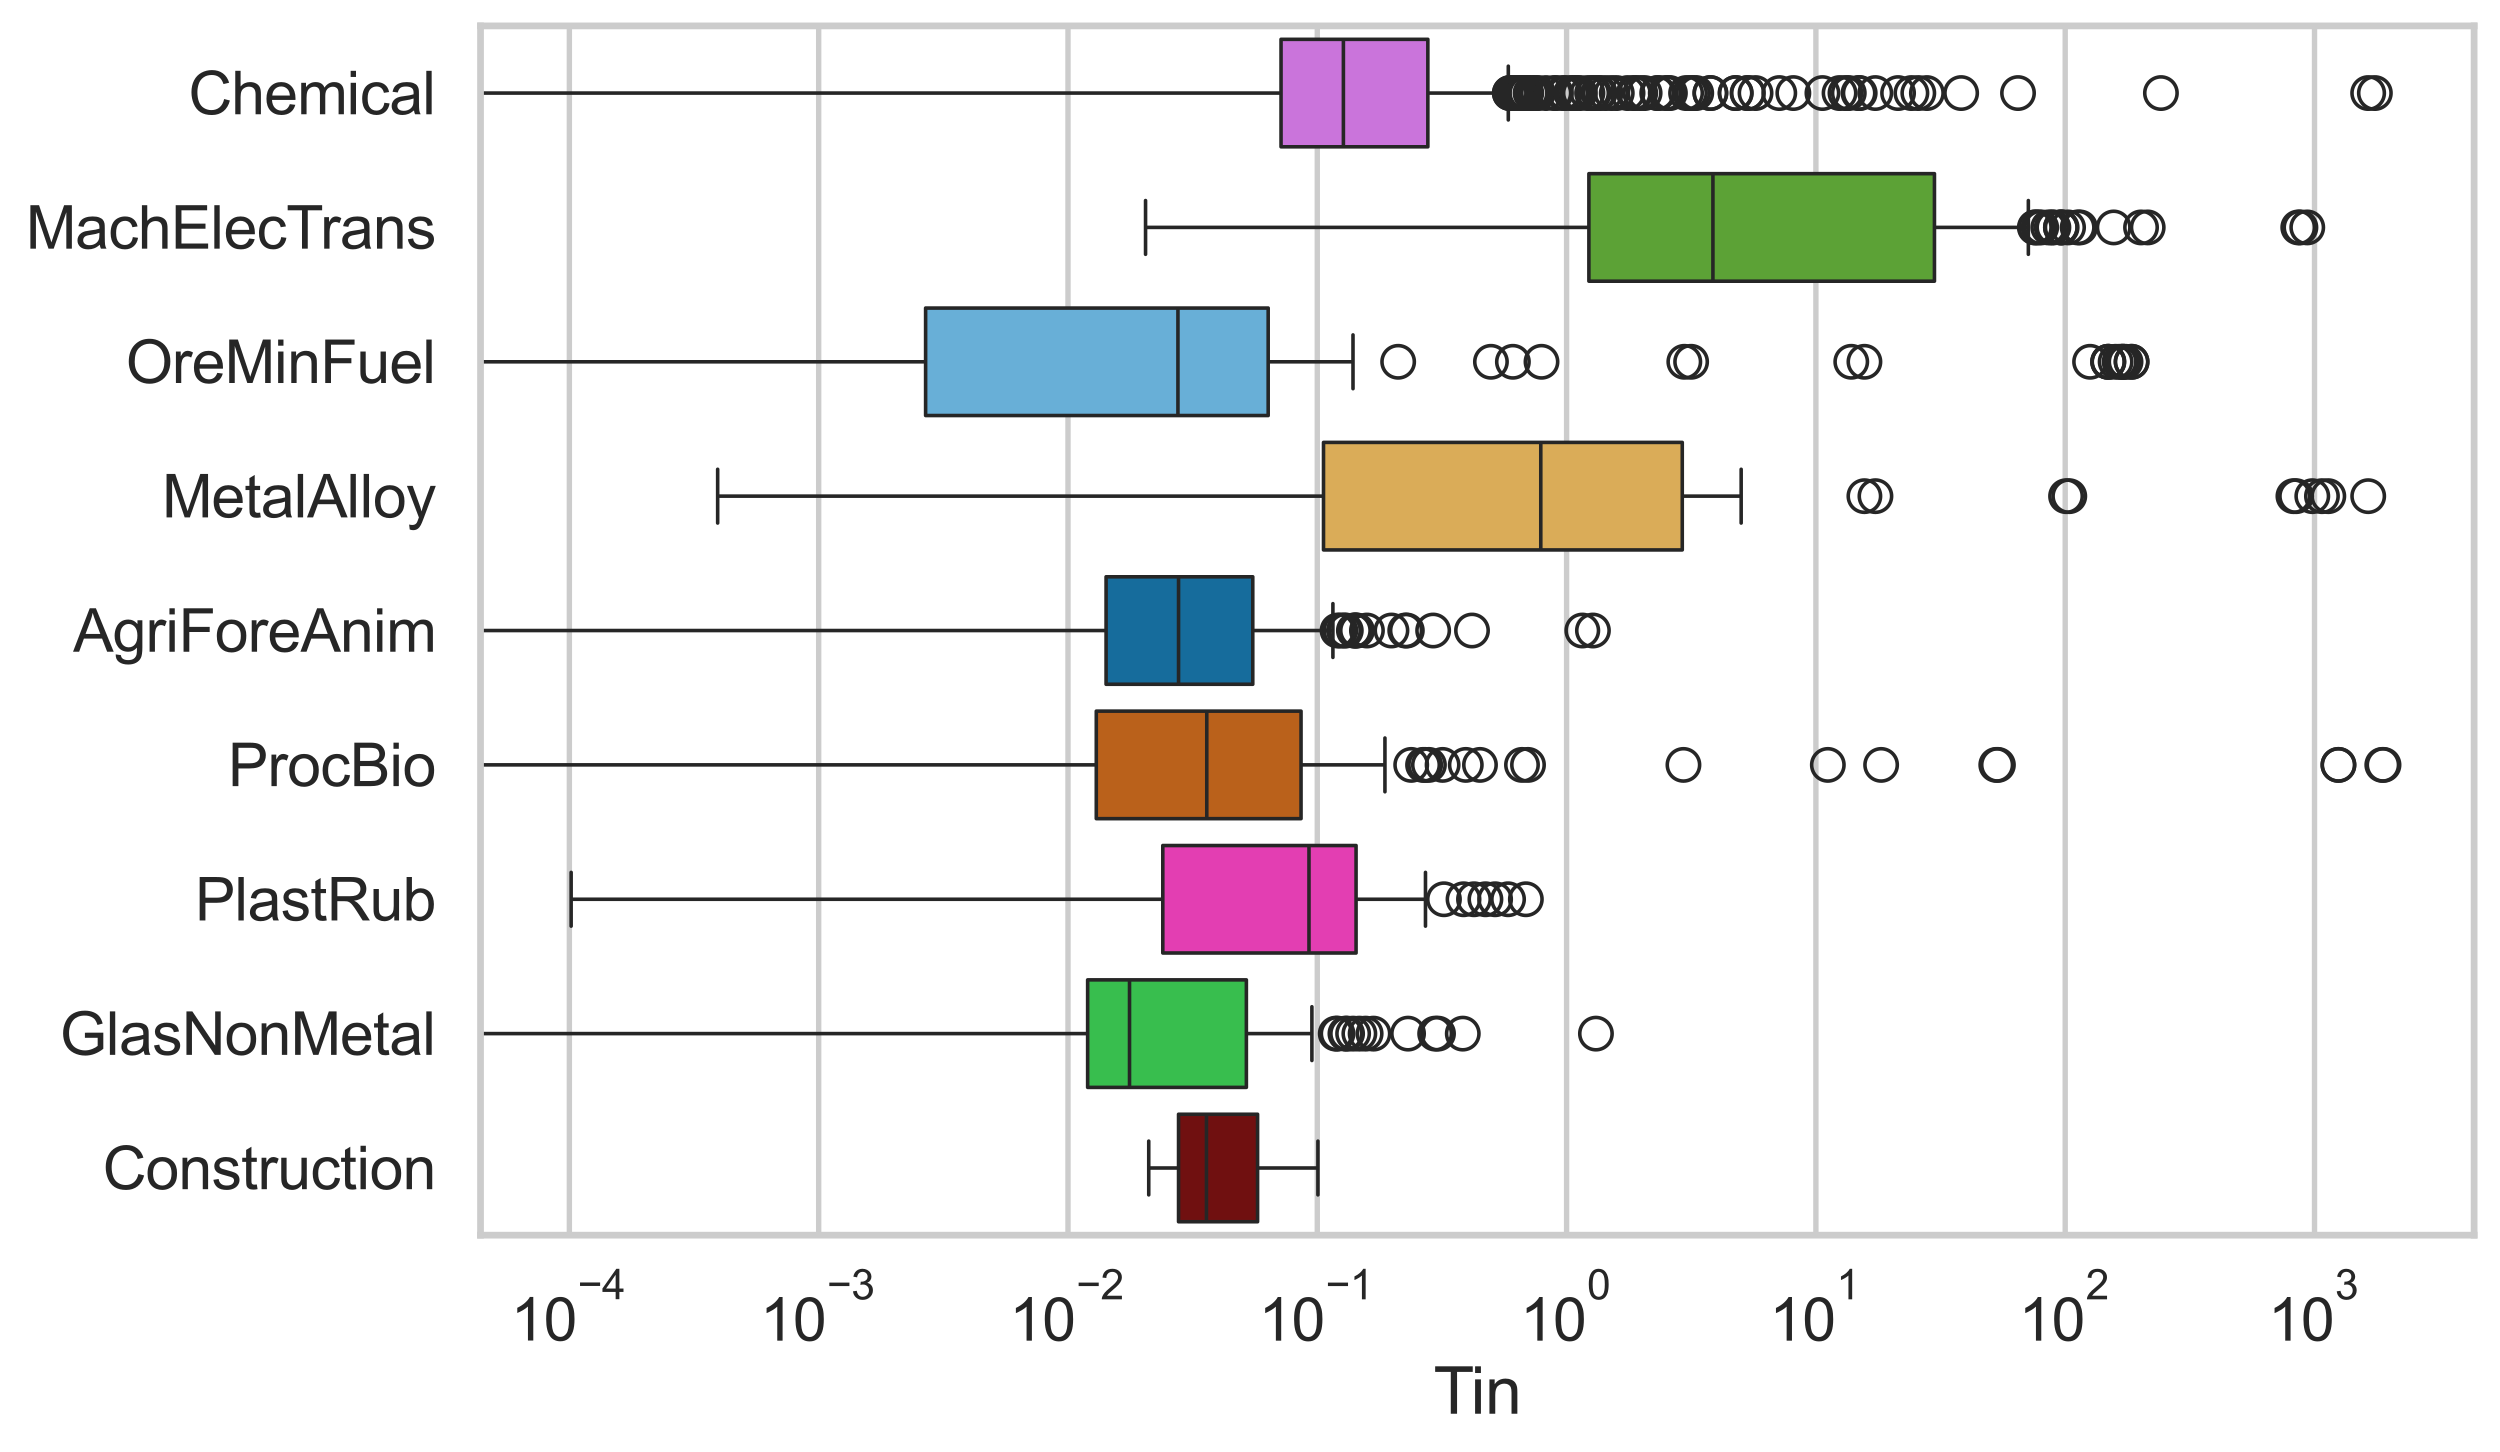<?xml version="1.0" encoding="utf-8" standalone="no"?>
<!DOCTYPE svg PUBLIC "-//W3C//DTD SVG 1.1//EN"
  "http://www.w3.org/Graphics/SVG/1.1/DTD/svg11.dtd">
<svg xmlns:xlink="http://www.w3.org/1999/xlink" width="695.577pt" height="404.121pt" viewBox="0 0 695.577 404.121" xmlns="http://www.w3.org/2000/svg" version="1.1">
 <defs>
  <style type="text/css">*{stroke-linejoin: round; stroke-linecap: butt}</style>
 </defs>
 <g id="figure_1">
  <g id="patch_1">
   <path d="M 0 404.121 
L 695.577 404.121 
L 695.577 0 
L 0 0 
z
" style="fill: #ffffff"/>
  </g>
  <g id="axes_1">
   <g id="patch_2">
    <path d="M 133.697 343.665 
L 688.377 343.665 
L 688.377 7.2 
L 133.697 7.2 
z
" style="fill: #ffffff"/>
   </g>
   <g id="matplotlib.axis_1">
    <g id="xtick_1">
     <g id="line2d_1">
      <path d="M 158.417 343.665 
L 158.417 7.2 
" clip-path="url(#pd2c58a568a)" style="fill: none; stroke: #cccccc; stroke-width: 1.5; stroke-linecap: round"/>
     </g>
     <g id="text_1">
      <!-- $\mathdefault{10^{-4}}$ -->
      <g style="fill: #262626" transform="translate(142.082 373.015) scale(0.165 -0.165)">
       <defs>
        <path id="ArialMT-31" d="M 2384 0 
L 1822 0 
L 1822 3584 
Q 1619 3391 1289 3197 
Q 959 3003 697 2906 
L 697 3450 
Q 1169 3672 1522 3987 
Q 1875 4303 2022 4600 
L 2384 4600 
L 2384 0 
z
" transform="scale(0.016)"/>
        <path id="ArialMT-30" d="M 266 2259 
Q 266 3072 433 3567 
Q 600 4063 929 4331 
Q 1259 4600 1759 4600 
Q 2128 4600 2406 4451 
Q 2684 4303 2865 4023 
Q 3047 3744 3150 3342 
Q 3253 2941 3253 2259 
Q 3253 1453 3087 958 
Q 2922 463 2592 192 
Q 2263 -78 1759 -78 
Q 1097 -78 719 397 
Q 266 969 266 2259 
z
M 844 2259 
Q 844 1131 1108 757 
Q 1372 384 1759 384 
Q 2147 384 2411 759 
Q 2675 1134 2675 2259 
Q 2675 3391 2411 3762 
Q 2147 4134 1753 4134 
Q 1366 4134 1134 3806 
Q 844 3388 844 2259 
z
" transform="scale(0.016)"/>
        <path id="ArialMT-2212" d="M 3381 1997 
L 356 1997 
L 356 2522 
L 3381 2522 
L 3381 1997 
z
" transform="scale(0.016)"/>
        <path id="ArialMT-34" d="M 2069 0 
L 2069 1097 
L 81 1097 
L 81 1613 
L 2172 4581 
L 2631 4581 
L 2631 1613 
L 3250 1613 
L 3250 1097 
L 2631 1097 
L 2631 0 
L 2069 0 
z
M 2069 1613 
L 2069 3678 
L 634 1613 
L 2069 1613 
z
" transform="scale(0.016)"/>
       </defs>
       <use xlink:href="#ArialMT-31" transform="translate(0 0.202)"/>
       <use xlink:href="#ArialMT-30" transform="translate(55.615 0.202)"/>
       <use xlink:href="#ArialMT-2212" transform="translate(112.973 69.895) scale(0.7)"/>
       <use xlink:href="#ArialMT-34" transform="translate(153.852 69.895) scale(0.7)"/>
      </g>
     </g>
    </g>
    <g id="xtick_2">
     <g id="line2d_2">
      <path d="M 227.782 343.665 
L 227.782 7.2 
" clip-path="url(#pd2c58a568a)" style="fill: none; stroke: #cccccc; stroke-width: 1.5; stroke-linecap: round"/>
     </g>
     <g id="text_2">
      <!-- $\mathdefault{10^{-3}}$ -->
      <g style="fill: #262626" transform="translate(211.447 373.18) scale(0.165 -0.165)">
       <defs>
        <path id="ArialMT-33" d="M 269 1209 
L 831 1284 
Q 928 806 1161 595 
Q 1394 384 1728 384 
Q 2125 384 2398 659 
Q 2672 934 2672 1341 
Q 2672 1728 2419 1979 
Q 2166 2231 1775 2231 
Q 1616 2231 1378 2169 
L 1441 2663 
Q 1497 2656 1531 2656 
Q 1891 2656 2178 2843 
Q 2466 3031 2466 3422 
Q 2466 3731 2256 3934 
Q 2047 4138 1716 4138 
Q 1388 4138 1169 3931 
Q 950 3725 888 3313 
L 325 3413 
Q 428 3978 793 4289 
Q 1159 4600 1703 4600 
Q 2078 4600 2393 4439 
Q 2709 4278 2876 4000 
Q 3044 3722 3044 3409 
Q 3044 3113 2884 2869 
Q 2725 2625 2413 2481 
Q 2819 2388 3044 2092 
Q 3269 1797 3269 1353 
Q 3269 753 2831 336 
Q 2394 -81 1725 -81 
Q 1122 -81 723 278 
Q 325 638 269 1209 
z
" transform="scale(0.016)"/>
       </defs>
       <use xlink:href="#ArialMT-31" transform="translate(0 0.994)"/>
       <use xlink:href="#ArialMT-30" transform="translate(55.615 0.994)"/>
       <use xlink:href="#ArialMT-2212" transform="translate(112.973 70.688) scale(0.7)"/>
       <use xlink:href="#ArialMT-33" transform="translate(153.852 70.688) scale(0.7)"/>
      </g>
     </g>
    </g>
    <g id="xtick_3">
     <g id="line2d_3">
      <path d="M 297.146 343.665 
L 297.146 7.2 
" clip-path="url(#pd2c58a568a)" style="fill: none; stroke: #cccccc; stroke-width: 1.5; stroke-linecap: round"/>
     </g>
     <g id="text_3">
      <!-- $\mathdefault{10^{-2}}$ -->
      <g style="fill: #262626" transform="translate(280.811 373.18) scale(0.165 -0.165)">
       <defs>
        <path id="ArialMT-32" d="M 3222 541 
L 3222 0 
L 194 0 
Q 188 203 259 391 
Q 375 700 629 1000 
Q 884 1300 1366 1694 
Q 2113 2306 2375 2664 
Q 2638 3022 2638 3341 
Q 2638 3675 2398 3904 
Q 2159 4134 1775 4134 
Q 1369 4134 1125 3890 
Q 881 3647 878 3216 
L 300 3275 
Q 359 3922 746 4261 
Q 1134 4600 1788 4600 
Q 2447 4600 2831 4234 
Q 3216 3869 3216 3328 
Q 3216 3053 3103 2787 
Q 2991 2522 2730 2228 
Q 2469 1934 1863 1422 
Q 1356 997 1212 845 
Q 1069 694 975 541 
L 3222 541 
z
" transform="scale(0.016)"/>
       </defs>
       <use xlink:href="#ArialMT-31" transform="translate(0 0.994)"/>
       <use xlink:href="#ArialMT-30" transform="translate(55.615 0.994)"/>
       <use xlink:href="#ArialMT-2212" transform="translate(112.973 70.688) scale(0.7)"/>
       <use xlink:href="#ArialMT-32" transform="translate(153.852 70.688) scale(0.7)"/>
      </g>
     </g>
    </g>
    <g id="xtick_4">
     <g id="line2d_4">
      <path d="M 366.51 343.665 
L 366.51 7.2 
" clip-path="url(#pd2c58a568a)" style="fill: none; stroke: #cccccc; stroke-width: 1.5; stroke-linecap: round"/>
     </g>
     <g id="text_4">
      <!-- $\mathdefault{10^{-1}}$ -->
      <g style="fill: #262626" transform="translate(350.175 373.18) scale(0.165 -0.165)">
       <use xlink:href="#ArialMT-31" transform="translate(0 0.994)"/>
       <use xlink:href="#ArialMT-30" transform="translate(55.615 0.994)"/>
       <use xlink:href="#ArialMT-2212" transform="translate(112.973 70.688) scale(0.7)"/>
       <use xlink:href="#ArialMT-31" transform="translate(153.852 70.688) scale(0.7)"/>
      </g>
     </g>
    </g>
    <g id="xtick_5">
     <g id="line2d_5">
      <path d="M 435.875 343.665 
L 435.875 7.2 
" clip-path="url(#pd2c58a568a)" style="fill: none; stroke: #cccccc; stroke-width: 1.5; stroke-linecap: round"/>
     </g>
     <g id="text_5">
      <!-- $\mathdefault{10^{0}}$ -->
      <g style="fill: #262626" transform="translate(422.922 373.18) scale(0.165 -0.165)">
       <use xlink:href="#ArialMT-31" transform="translate(0 0.994)"/>
       <use xlink:href="#ArialMT-30" transform="translate(55.615 0.994)"/>
       <use xlink:href="#ArialMT-30" transform="translate(112.973 70.688) scale(0.7)"/>
      </g>
     </g>
    </g>
    <g id="xtick_6">
     <g id="line2d_6">
      <path d="M 505.239 343.665 
L 505.239 7.2 
" clip-path="url(#pd2c58a568a)" style="fill: none; stroke: #cccccc; stroke-width: 1.5; stroke-linecap: round"/>
     </g>
     <g id="text_6">
      <!-- $\mathdefault{10^{1}}$ -->
      <g style="fill: #262626" transform="translate(492.287 373.18) scale(0.165 -0.165)">
       <use xlink:href="#ArialMT-31" transform="translate(0 0.994)"/>
       <use xlink:href="#ArialMT-30" transform="translate(55.615 0.994)"/>
       <use xlink:href="#ArialMT-31" transform="translate(112.973 70.688) scale(0.7)"/>
      </g>
     </g>
    </g>
    <g id="xtick_7">
     <g id="line2d_7">
      <path d="M 574.603 343.665 
L 574.603 7.2 
" clip-path="url(#pd2c58a568a)" style="fill: none; stroke: #cccccc; stroke-width: 1.5; stroke-linecap: round"/>
     </g>
     <g id="text_7">
      <!-- $\mathdefault{10^{2}}$ -->
      <g style="fill: #262626" transform="translate(561.651 373.18) scale(0.165 -0.165)">
       <use xlink:href="#ArialMT-31" transform="translate(0 0.994)"/>
       <use xlink:href="#ArialMT-30" transform="translate(55.615 0.994)"/>
       <use xlink:href="#ArialMT-32" transform="translate(112.973 70.688) scale(0.7)"/>
      </g>
     </g>
    </g>
    <g id="xtick_8">
     <g id="line2d_8">
      <path d="M 643.968 343.665 
L 643.968 7.2 
" clip-path="url(#pd2c58a568a)" style="fill: none; stroke: #cccccc; stroke-width: 1.5; stroke-linecap: round"/>
     </g>
     <g id="text_8">
      <!-- $\mathdefault{10^{3}}$ -->
      <g style="fill: #262626" transform="translate(631.015 373.18) scale(0.165 -0.165)">
       <use xlink:href="#ArialMT-31" transform="translate(0 0.994)"/>
       <use xlink:href="#ArialMT-30" transform="translate(55.615 0.994)"/>
       <use xlink:href="#ArialMT-33" transform="translate(112.973 70.688) scale(0.7)"/>
      </g>
     </g>
    </g>
    <g id="xtick_9"/>
    <g id="xtick_10"/>
    <g id="xtick_11"/>
    <g id="xtick_12"/>
    <g id="xtick_13"/>
    <g id="xtick_14"/>
    <g id="xtick_15"/>
    <g id="xtick_16"/>
    <g id="xtick_17"/>
    <g id="xtick_18"/>
    <g id="xtick_19"/>
    <g id="xtick_20"/>
    <g id="xtick_21"/>
    <g id="xtick_22"/>
    <g id="xtick_23"/>
    <g id="xtick_24"/>
    <g id="xtick_25"/>
    <g id="xtick_26"/>
    <g id="xtick_27"/>
    <g id="xtick_28"/>
    <g id="xtick_29"/>
    <g id="xtick_30"/>
    <g id="xtick_31"/>
    <g id="xtick_32"/>
    <g id="xtick_33"/>
    <g id="xtick_34"/>
    <g id="xtick_35"/>
    <g id="xtick_36"/>
    <g id="xtick_37"/>
    <g id="xtick_38"/>
    <g id="xtick_39"/>
    <g id="xtick_40"/>
    <g id="xtick_41"/>
    <g id="xtick_42"/>
    <g id="xtick_43"/>
    <g id="xtick_44"/>
    <g id="xtick_45"/>
    <g id="xtick_46"/>
    <g id="xtick_47"/>
    <g id="xtick_48"/>
    <g id="xtick_49"/>
    <g id="xtick_50"/>
    <g id="xtick_51"/>
    <g id="xtick_52"/>
    <g id="xtick_53"/>
    <g id="xtick_54"/>
    <g id="xtick_55"/>
    <g id="xtick_56"/>
    <g id="xtick_57"/>
    <g id="xtick_58"/>
    <g id="xtick_59"/>
    <g id="xtick_60"/>
    <g id="xtick_61"/>
    <g id="xtick_62"/>
    <g id="xtick_63"/>
    <g id="xtick_64"/>
    <g id="xtick_65"/>
    <g id="xtick_66"/>
    <g id="xtick_67"/>
    <g id="xtick_68"/>
    <g id="xtick_69"/>
    <g id="xtick_70"/>
    <g id="xtick_71"/>
    <g id="xtick_72"/>
    <g id="text_9">
     <!-- Tin -->
     <g style="fill: #262626" transform="translate(398.873 393.344) scale(0.18 -0.18)">
      <defs>
       <path id="ArialMT-54" d="M 1659 0 
L 1659 4041 
L 150 4041 
L 150 4581 
L 3781 4581 
L 3781 4041 
L 2266 4041 
L 2266 0 
L 1659 0 
z
" transform="scale(0.016)"/>
       <path id="ArialMT-69" d="M 425 3934 
L 425 4581 
L 988 4581 
L 988 3934 
L 425 3934 
z
M 425 0 
L 425 3319 
L 988 3319 
L 988 0 
L 425 0 
z
" transform="scale(0.016)"/>
       <path id="ArialMT-6e" d="M 422 0 
L 422 3319 
L 928 3319 
L 928 2847 
Q 1294 3394 1984 3394 
Q 2284 3394 2536 3286 
Q 2788 3178 2913 3003 
Q 3038 2828 3088 2588 
Q 3119 2431 3119 2041 
L 3119 0 
L 2556 0 
L 2556 2019 
Q 2556 2363 2490 2533 
Q 2425 2703 2258 2804 
Q 2091 2906 1866 2906 
Q 1506 2906 1245 2678 
Q 984 2450 984 1813 
L 984 0 
L 422 0 
z
" transform="scale(0.016)"/>
      </defs>
      <use xlink:href="#ArialMT-54"/>
      <use xlink:href="#ArialMT-69" transform="translate(57.334 0)"/>
      <use xlink:href="#ArialMT-6e" transform="translate(79.551 0)"/>
     </g>
    </g>
   </g>
   <g id="matplotlib.axis_2">
    <g id="ytick_1">
     <g id="text_10">
      <!-- Chemical -->
      <g style="fill: #262626" transform="translate(52.428 31.798) scale(0.165 -0.165)">
       <defs>
        <path id="ArialMT-43" d="M 3763 1606 
L 4369 1453 
Q 4178 706 3683 314 
Q 3188 -78 2472 -78 
Q 1731 -78 1267 223 
Q 803 525 561 1097 
Q 319 1669 319 2325 
Q 319 3041 592 3573 
Q 866 4106 1370 4382 
Q 1875 4659 2481 4659 
Q 3169 4659 3637 4309 
Q 4106 3959 4291 3325 
L 3694 3184 
Q 3534 3684 3231 3912 
Q 2928 4141 2469 4141 
Q 1941 4141 1586 3887 
Q 1231 3634 1087 3207 
Q 944 2781 944 2328 
Q 944 1744 1114 1308 
Q 1284 872 1643 656 
Q 2003 441 2422 441 
Q 2931 441 3284 734 
Q 3638 1028 3763 1606 
z
" transform="scale(0.016)"/>
        <path id="ArialMT-68" d="M 422 0 
L 422 4581 
L 984 4581 
L 984 2938 
Q 1378 3394 1978 3394 
Q 2347 3394 2619 3248 
Q 2891 3103 3008 2847 
Q 3125 2591 3125 2103 
L 3125 0 
L 2563 0 
L 2563 2103 
Q 2563 2525 2380 2717 
Q 2197 2909 1863 2909 
Q 1613 2909 1392 2779 
Q 1172 2650 1078 2428 
Q 984 2206 984 1816 
L 984 0 
L 422 0 
z
" transform="scale(0.016)"/>
        <path id="ArialMT-65" d="M 2694 1069 
L 3275 997 
Q 3138 488 2766 206 
Q 2394 -75 1816 -75 
Q 1088 -75 661 373 
Q 234 822 234 1631 
Q 234 2469 665 2931 
Q 1097 3394 1784 3394 
Q 2450 3394 2872 2941 
Q 3294 2488 3294 1666 
Q 3294 1616 3291 1516 
L 816 1516 
Q 847 969 1125 678 
Q 1403 388 1819 388 
Q 2128 388 2347 550 
Q 2566 713 2694 1069 
z
M 847 1978 
L 2700 1978 
Q 2663 2397 2488 2606 
Q 2219 2931 1791 2931 
Q 1403 2931 1139 2672 
Q 875 2413 847 1978 
z
" transform="scale(0.016)"/>
        <path id="ArialMT-6d" d="M 422 0 
L 422 3319 
L 925 3319 
L 925 2853 
Q 1081 3097 1340 3245 
Q 1600 3394 1931 3394 
Q 2300 3394 2536 3241 
Q 2772 3088 2869 2813 
Q 3263 3394 3894 3394 
Q 4388 3394 4653 3120 
Q 4919 2847 4919 2278 
L 4919 0 
L 4359 0 
L 4359 2091 
Q 4359 2428 4304 2576 
Q 4250 2725 4106 2815 
Q 3963 2906 3769 2906 
Q 3419 2906 3187 2673 
Q 2956 2441 2956 1928 
L 2956 0 
L 2394 0 
L 2394 2156 
Q 2394 2531 2256 2718 
Q 2119 2906 1806 2906 
Q 1569 2906 1367 2781 
Q 1166 2656 1075 2415 
Q 984 2175 984 1722 
L 984 0 
L 422 0 
z
" transform="scale(0.016)"/>
        <path id="ArialMT-63" d="M 2588 1216 
L 3141 1144 
Q 3050 572 2676 248 
Q 2303 -75 1759 -75 
Q 1078 -75 664 370 
Q 250 816 250 1647 
Q 250 2184 428 2587 
Q 606 2991 970 3192 
Q 1334 3394 1763 3394 
Q 2303 3394 2647 3120 
Q 2991 2847 3088 2344 
L 2541 2259 
Q 2463 2594 2264 2762 
Q 2066 2931 1784 2931 
Q 1359 2931 1093 2626 
Q 828 2322 828 1663 
Q 828 994 1084 691 
Q 1341 388 1753 388 
Q 2084 388 2306 591 
Q 2528 794 2588 1216 
z
" transform="scale(0.016)"/>
        <path id="ArialMT-61" d="M 2588 409 
Q 2275 144 1986 34 
Q 1697 -75 1366 -75 
Q 819 -75 525 192 
Q 231 459 231 875 
Q 231 1119 342 1320 
Q 453 1522 633 1644 
Q 813 1766 1038 1828 
Q 1203 1872 1538 1913 
Q 2219 1994 2541 2106 
Q 2544 2222 2544 2253 
Q 2544 2597 2384 2738 
Q 2169 2928 1744 2928 
Q 1347 2928 1158 2789 
Q 969 2650 878 2297 
L 328 2372 
Q 403 2725 575 2942 
Q 747 3159 1072 3276 
Q 1397 3394 1825 3394 
Q 2250 3394 2515 3294 
Q 2781 3194 2906 3042 
Q 3031 2891 3081 2659 
Q 3109 2516 3109 2141 
L 3109 1391 
Q 3109 606 3145 398 
Q 3181 191 3288 0 
L 2700 0 
Q 2613 175 2588 409 
z
M 2541 1666 
Q 2234 1541 1622 1453 
Q 1275 1403 1131 1340 
Q 988 1278 909 1158 
Q 831 1038 831 891 
Q 831 666 1001 516 
Q 1172 366 1500 366 
Q 1825 366 2078 508 
Q 2331 650 2450 897 
Q 2541 1088 2541 1459 
L 2541 1666 
z
" transform="scale(0.016)"/>
        <path id="ArialMT-6c" d="M 409 0 
L 409 4581 
L 972 4581 
L 972 0 
L 409 0 
z
" transform="scale(0.016)"/>
       </defs>
       <use xlink:href="#ArialMT-43"/>
       <use xlink:href="#ArialMT-68" transform="translate(72.217 0)"/>
       <use xlink:href="#ArialMT-65" transform="translate(127.832 0)"/>
       <use xlink:href="#ArialMT-6d" transform="translate(183.447 0)"/>
       <use xlink:href="#ArialMT-69" transform="translate(266.748 0)"/>
       <use xlink:href="#ArialMT-63" transform="translate(288.965 0)"/>
       <use xlink:href="#ArialMT-61" transform="translate(338.965 0)"/>
       <use xlink:href="#ArialMT-6c" transform="translate(394.58 0)"/>
      </g>
     </g>
    </g>
    <g id="ytick_2">
     <g id="text_11">
      <!-- MachElecTrans -->
      <g style="fill: #262626" transform="translate(7.2 69.183) scale(0.165 -0.165)">
       <defs>
        <path id="ArialMT-4d" d="M 475 0 
L 475 4581 
L 1388 4581 
L 2472 1338 
Q 2622 884 2691 659 
Q 2769 909 2934 1394 
L 4031 4581 
L 4847 4581 
L 4847 0 
L 4263 0 
L 4263 3834 
L 2931 0 
L 2384 0 
L 1059 3900 
L 1059 0 
L 475 0 
z
" transform="scale(0.016)"/>
        <path id="ArialMT-45" d="M 506 0 
L 506 4581 
L 3819 4581 
L 3819 4041 
L 1113 4041 
L 1113 2638 
L 3647 2638 
L 3647 2100 
L 1113 2100 
L 1113 541 
L 3925 541 
L 3925 0 
L 506 0 
z
" transform="scale(0.016)"/>
        <path id="ArialMT-72" d="M 416 0 
L 416 3319 
L 922 3319 
L 922 2816 
Q 1116 3169 1280 3281 
Q 1444 3394 1641 3394 
Q 1925 3394 2219 3213 
L 2025 2691 
Q 1819 2813 1613 2813 
Q 1428 2813 1281 2702 
Q 1134 2591 1072 2394 
Q 978 2094 978 1738 
L 978 0 
L 416 0 
z
" transform="scale(0.016)"/>
        <path id="ArialMT-73" d="M 197 991 
L 753 1078 
Q 800 744 1014 566 
Q 1228 388 1613 388 
Q 2000 388 2187 545 
Q 2375 703 2375 916 
Q 2375 1106 2209 1216 
Q 2094 1291 1634 1406 
Q 1016 1563 777 1677 
Q 538 1791 414 1992 
Q 291 2194 291 2438 
Q 291 2659 392 2848 
Q 494 3038 669 3163 
Q 800 3259 1026 3326 
Q 1253 3394 1513 3394 
Q 1903 3394 2198 3281 
Q 2494 3169 2634 2976 
Q 2775 2784 2828 2463 
L 2278 2388 
Q 2241 2644 2061 2787 
Q 1881 2931 1553 2931 
Q 1166 2931 1000 2803 
Q 834 2675 834 2503 
Q 834 2394 903 2306 
Q 972 2216 1119 2156 
Q 1203 2125 1616 2013 
Q 2213 1853 2448 1751 
Q 2684 1650 2818 1456 
Q 2953 1263 2953 975 
Q 2953 694 2789 445 
Q 2625 197 2315 61 
Q 2006 -75 1616 -75 
Q 969 -75 630 194 
Q 291 463 197 991 
z
" transform="scale(0.016)"/>
       </defs>
       <use xlink:href="#ArialMT-4d"/>
       <use xlink:href="#ArialMT-61" transform="translate(83.301 0)"/>
       <use xlink:href="#ArialMT-63" transform="translate(138.916 0)"/>
       <use xlink:href="#ArialMT-68" transform="translate(188.916 0)"/>
       <use xlink:href="#ArialMT-45" transform="translate(244.531 0)"/>
       <use xlink:href="#ArialMT-6c" transform="translate(311.23 0)"/>
       <use xlink:href="#ArialMT-65" transform="translate(333.447 0)"/>
       <use xlink:href="#ArialMT-63" transform="translate(389.062 0)"/>
       <use xlink:href="#ArialMT-54" transform="translate(439.062 0)"/>
       <use xlink:href="#ArialMT-72" transform="translate(496.396 0)"/>
       <use xlink:href="#ArialMT-61" transform="translate(529.697 0)"/>
       <use xlink:href="#ArialMT-6e" transform="translate(585.312 0)"/>
       <use xlink:href="#ArialMT-73" transform="translate(640.928 0)"/>
      </g>
     </g>
    </g>
    <g id="ytick_3">
     <g id="text_12">
      <!-- OreMinFuel -->
      <g style="fill: #262626" transform="translate(35.013 106.568) scale(0.165 -0.165)">
       <defs>
        <path id="ArialMT-4f" d="M 309 2231 
Q 309 3372 921 4017 
Q 1534 4663 2503 4663 
Q 3138 4663 3647 4359 
Q 4156 4056 4423 3514 
Q 4691 2972 4691 2284 
Q 4691 1588 4409 1038 
Q 4128 488 3612 205 
Q 3097 -78 2500 -78 
Q 1853 -78 1343 234 
Q 834 547 571 1087 
Q 309 1628 309 2231 
z
M 934 2222 
Q 934 1394 1379 917 
Q 1825 441 2497 441 
Q 3181 441 3623 922 
Q 4066 1403 4066 2288 
Q 4066 2847 3877 3264 
Q 3688 3681 3323 3911 
Q 2959 4141 2506 4141 
Q 1863 4141 1398 3698 
Q 934 3256 934 2222 
z
" transform="scale(0.016)"/>
        <path id="ArialMT-46" d="M 525 0 
L 525 4581 
L 3616 4581 
L 3616 4041 
L 1131 4041 
L 1131 2622 
L 3281 2622 
L 3281 2081 
L 1131 2081 
L 1131 0 
L 525 0 
z
" transform="scale(0.016)"/>
        <path id="ArialMT-75" d="M 2597 0 
L 2597 488 
Q 2209 -75 1544 -75 
Q 1250 -75 995 37 
Q 741 150 617 320 
Q 494 491 444 738 
Q 409 903 409 1263 
L 409 3319 
L 972 3319 
L 972 1478 
Q 972 1038 1006 884 
Q 1059 663 1231 536 
Q 1403 409 1656 409 
Q 1909 409 2131 539 
Q 2353 669 2445 892 
Q 2538 1116 2538 1541 
L 2538 3319 
L 3100 3319 
L 3100 0 
L 2597 0 
z
" transform="scale(0.016)"/>
       </defs>
       <use xlink:href="#ArialMT-4f"/>
       <use xlink:href="#ArialMT-72" transform="translate(77.783 0)"/>
       <use xlink:href="#ArialMT-65" transform="translate(111.084 0)"/>
       <use xlink:href="#ArialMT-4d" transform="translate(166.699 0)"/>
       <use xlink:href="#ArialMT-69" transform="translate(250 0)"/>
       <use xlink:href="#ArialMT-6e" transform="translate(272.217 0)"/>
       <use xlink:href="#ArialMT-46" transform="translate(327.832 0)"/>
       <use xlink:href="#ArialMT-75" transform="translate(388.916 0)"/>
       <use xlink:href="#ArialMT-65" transform="translate(444.531 0)"/>
       <use xlink:href="#ArialMT-6c" transform="translate(500.146 0)"/>
      </g>
     </g>
    </g>
    <g id="ytick_4">
     <g id="text_13">
      <!-- MetalAlloy -->
      <g style="fill: #262626" transform="translate(45.088 143.953) scale(0.165 -0.165)">
       <defs>
        <path id="ArialMT-74" d="M 1650 503 
L 1731 6 
Q 1494 -44 1306 -44 
Q 1000 -44 831 53 
Q 663 150 594 308 
Q 525 466 525 972 
L 525 2881 
L 113 2881 
L 113 3319 
L 525 3319 
L 525 4141 
L 1084 4478 
L 1084 3319 
L 1650 3319 
L 1650 2881 
L 1084 2881 
L 1084 941 
Q 1084 700 1114 631 
Q 1144 563 1211 522 
Q 1278 481 1403 481 
Q 1497 481 1650 503 
z
" transform="scale(0.016)"/>
        <path id="ArialMT-41" d="M -9 0 
L 1750 4581 
L 2403 4581 
L 4278 0 
L 3588 0 
L 3053 1388 
L 1138 1388 
L 634 0 
L -9 0 
z
M 1313 1881 
L 2866 1881 
L 2388 3150 
Q 2169 3728 2063 4100 
Q 1975 3659 1816 3225 
L 1313 1881 
z
" transform="scale(0.016)"/>
        <path id="ArialMT-6f" d="M 213 1659 
Q 213 2581 725 3025 
Q 1153 3394 1769 3394 
Q 2453 3394 2887 2945 
Q 3322 2497 3322 1706 
Q 3322 1066 3130 698 
Q 2938 331 2570 128 
Q 2203 -75 1769 -75 
Q 1072 -75 642 372 
Q 213 819 213 1659 
z
M 791 1659 
Q 791 1022 1069 705 
Q 1347 388 1769 388 
Q 2188 388 2466 706 
Q 2744 1025 2744 1678 
Q 2744 2294 2464 2611 
Q 2184 2928 1769 2928 
Q 1347 2928 1069 2612 
Q 791 2297 791 1659 
z
" transform="scale(0.016)"/>
        <path id="ArialMT-79" d="M 397 -1278 
L 334 -750 
Q 519 -800 656 -800 
Q 844 -800 956 -737 
Q 1069 -675 1141 -563 
Q 1194 -478 1313 -144 
Q 1328 -97 1363 -6 
L 103 3319 
L 709 3319 
L 1400 1397 
Q 1534 1031 1641 628 
Q 1738 1016 1872 1384 
L 2581 3319 
L 3144 3319 
L 1881 -56 
Q 1678 -603 1566 -809 
Q 1416 -1088 1222 -1217 
Q 1028 -1347 759 -1347 
Q 597 -1347 397 -1278 
z
" transform="scale(0.016)"/>
       </defs>
       <use xlink:href="#ArialMT-4d"/>
       <use xlink:href="#ArialMT-65" transform="translate(83.301 0)"/>
       <use xlink:href="#ArialMT-74" transform="translate(138.916 0)"/>
       <use xlink:href="#ArialMT-61" transform="translate(166.699 0)"/>
       <use xlink:href="#ArialMT-6c" transform="translate(222.314 0)"/>
       <use xlink:href="#ArialMT-41" transform="translate(244.531 0)"/>
       <use xlink:href="#ArialMT-6c" transform="translate(311.23 0)"/>
       <use xlink:href="#ArialMT-6c" transform="translate(333.447 0)"/>
       <use xlink:href="#ArialMT-6f" transform="translate(355.664 0)"/>
       <use xlink:href="#ArialMT-79" transform="translate(411.279 0)"/>
      </g>
     </g>
    </g>
    <g id="ytick_5">
     <g id="text_14">
      <!-- AgriForeAnim -->
      <g style="fill: #262626" transform="translate(20.341 181.337) scale(0.165 -0.165)">
       <defs>
        <path id="ArialMT-67" d="M 319 -275 
L 866 -356 
Q 900 -609 1056 -725 
Q 1266 -881 1628 -881 
Q 2019 -881 2231 -725 
Q 2444 -569 2519 -288 
Q 2563 -116 2559 434 
Q 2191 0 1641 0 
Q 956 0 581 494 
Q 206 988 206 1678 
Q 206 2153 378 2554 
Q 550 2956 876 3175 
Q 1203 3394 1644 3394 
Q 2231 3394 2613 2919 
L 2613 3319 
L 3131 3319 
L 3131 450 
Q 3131 -325 2973 -648 
Q 2816 -972 2473 -1159 
Q 2131 -1347 1631 -1347 
Q 1038 -1347 672 -1080 
Q 306 -813 319 -275 
z
M 784 1719 
Q 784 1066 1043 766 
Q 1303 466 1694 466 
Q 2081 466 2343 764 
Q 2606 1063 2606 1700 
Q 2606 2309 2336 2618 
Q 2066 2928 1684 2928 
Q 1309 2928 1046 2623 
Q 784 2319 784 1719 
z
" transform="scale(0.016)"/>
       </defs>
       <use xlink:href="#ArialMT-41"/>
       <use xlink:href="#ArialMT-67" transform="translate(66.699 0)"/>
       <use xlink:href="#ArialMT-72" transform="translate(122.314 0)"/>
       <use xlink:href="#ArialMT-69" transform="translate(155.615 0)"/>
       <use xlink:href="#ArialMT-46" transform="translate(177.832 0)"/>
       <use xlink:href="#ArialMT-6f" transform="translate(238.916 0)"/>
       <use xlink:href="#ArialMT-72" transform="translate(294.531 0)"/>
       <use xlink:href="#ArialMT-65" transform="translate(327.832 0)"/>
       <use xlink:href="#ArialMT-41" transform="translate(383.447 0)"/>
       <use xlink:href="#ArialMT-6e" transform="translate(450.146 0)"/>
       <use xlink:href="#ArialMT-69" transform="translate(505.762 0)"/>
       <use xlink:href="#ArialMT-6d" transform="translate(527.979 0)"/>
      </g>
     </g>
    </g>
    <g id="ytick_6">
     <g id="text_15">
      <!-- ProcBio -->
      <g style="fill: #262626" transform="translate(63.424 218.722) scale(0.165 -0.165)">
       <defs>
        <path id="ArialMT-50" d="M 494 0 
L 494 4581 
L 2222 4581 
Q 2678 4581 2919 4538 
Q 3256 4481 3484 4323 
Q 3713 4166 3852 3881 
Q 3991 3597 3991 3256 
Q 3991 2672 3619 2267 
Q 3247 1863 2275 1863 
L 1100 1863 
L 1100 0 
L 494 0 
z
M 1100 2403 
L 2284 2403 
Q 2872 2403 3119 2622 
Q 3366 2841 3366 3238 
Q 3366 3525 3220 3729 
Q 3075 3934 2838 4000 
Q 2684 4041 2272 4041 
L 1100 4041 
L 1100 2403 
z
" transform="scale(0.016)"/>
        <path id="ArialMT-42" d="M 469 0 
L 469 4581 
L 2188 4581 
Q 2713 4581 3030 4442 
Q 3347 4303 3526 4014 
Q 3706 3725 3706 3409 
Q 3706 3116 3547 2856 
Q 3388 2597 3066 2438 
Q 3481 2316 3704 2022 
Q 3928 1728 3928 1328 
Q 3928 1006 3792 729 
Q 3656 453 3456 303 
Q 3256 153 2954 76 
Q 2653 0 2216 0 
L 469 0 
z
M 1075 2656 
L 2066 2656 
Q 2469 2656 2644 2709 
Q 2875 2778 2992 2937 
Q 3109 3097 3109 3338 
Q 3109 3566 3000 3739 
Q 2891 3913 2687 3977 
Q 2484 4041 1991 4041 
L 1075 4041 
L 1075 2656 
z
M 1075 541 
L 2216 541 
Q 2509 541 2628 563 
Q 2838 600 2978 687 
Q 3119 775 3209 942 
Q 3300 1109 3300 1328 
Q 3300 1584 3169 1773 
Q 3038 1963 2805 2039 
Q 2572 2116 2134 2116 
L 1075 2116 
L 1075 541 
z
" transform="scale(0.016)"/>
       </defs>
       <use xlink:href="#ArialMT-50"/>
       <use xlink:href="#ArialMT-72" transform="translate(66.699 0)"/>
       <use xlink:href="#ArialMT-6f" transform="translate(100 0)"/>
       <use xlink:href="#ArialMT-63" transform="translate(155.615 0)"/>
       <use xlink:href="#ArialMT-42" transform="translate(205.615 0)"/>
       <use xlink:href="#ArialMT-69" transform="translate(272.314 0)"/>
       <use xlink:href="#ArialMT-6f" transform="translate(294.531 0)"/>
      </g>
     </g>
    </g>
    <g id="ytick_7">
     <g id="text_16">
      <!-- PlastRub -->
      <g style="fill: #262626" transform="translate(54.248 256.107) scale(0.165 -0.165)">
       <defs>
        <path id="ArialMT-52" d="M 503 0 
L 503 4581 
L 2534 4581 
Q 3147 4581 3465 4457 
Q 3784 4334 3975 4021 
Q 4166 3709 4166 3331 
Q 4166 2844 3850 2509 
Q 3534 2175 2875 2084 
Q 3116 1969 3241 1856 
Q 3506 1613 3744 1247 
L 4541 0 
L 3778 0 
L 3172 953 
Q 2906 1366 2734 1584 
Q 2563 1803 2427 1890 
Q 2291 1978 2150 2013 
Q 2047 2034 1813 2034 
L 1109 2034 
L 1109 0 
L 503 0 
z
M 1109 2559 
L 2413 2559 
Q 2828 2559 3062 2645 
Q 3297 2731 3419 2920 
Q 3541 3109 3541 3331 
Q 3541 3656 3305 3865 
Q 3069 4075 2559 4075 
L 1109 4075 
L 1109 2559 
z
" transform="scale(0.016)"/>
        <path id="ArialMT-62" d="M 941 0 
L 419 0 
L 419 4581 
L 981 4581 
L 981 2947 
Q 1338 3394 1891 3394 
Q 2197 3394 2470 3270 
Q 2744 3147 2920 2923 
Q 3097 2700 3197 2384 
Q 3297 2069 3297 1709 
Q 3297 856 2875 390 
Q 2453 -75 1863 -75 
Q 1275 -75 941 416 
L 941 0 
z
M 934 1684 
Q 934 1088 1097 822 
Q 1363 388 1816 388 
Q 2184 388 2453 708 
Q 2722 1028 2722 1663 
Q 2722 2313 2464 2622 
Q 2206 2931 1841 2931 
Q 1472 2931 1203 2611 
Q 934 2291 934 1684 
z
" transform="scale(0.016)"/>
       </defs>
       <use xlink:href="#ArialMT-50"/>
       <use xlink:href="#ArialMT-6c" transform="translate(66.699 0)"/>
       <use xlink:href="#ArialMT-61" transform="translate(88.916 0)"/>
       <use xlink:href="#ArialMT-73" transform="translate(144.531 0)"/>
       <use xlink:href="#ArialMT-74" transform="translate(194.531 0)"/>
       <use xlink:href="#ArialMT-52" transform="translate(222.314 0)"/>
       <use xlink:href="#ArialMT-75" transform="translate(294.531 0)"/>
       <use xlink:href="#ArialMT-62" transform="translate(350.146 0)"/>
      </g>
     </g>
    </g>
    <g id="ytick_8">
     <g id="text_17">
      <!-- GlasNonMetal -->
      <g style="fill: #262626" transform="translate(16.659 293.492) scale(0.165 -0.165)">
       <defs>
        <path id="ArialMT-47" d="M 2638 1797 
L 2638 2334 
L 4578 2338 
L 4578 638 
Q 4131 281 3656 101 
Q 3181 -78 2681 -78 
Q 2006 -78 1454 211 
Q 903 500 622 1047 
Q 341 1594 341 2269 
Q 341 2938 620 3517 
Q 900 4097 1425 4378 
Q 1950 4659 2634 4659 
Q 3131 4659 3532 4498 
Q 3934 4338 4162 4050 
Q 4391 3763 4509 3300 
L 3963 3150 
Q 3859 3500 3706 3700 
Q 3553 3900 3268 4020 
Q 2984 4141 2638 4141 
Q 2222 4141 1919 4014 
Q 1616 3888 1430 3681 
Q 1244 3475 1141 3228 
Q 966 2803 966 2306 
Q 966 1694 1177 1281 
Q 1388 869 1791 669 
Q 2194 469 2647 469 
Q 3041 469 3416 620 
Q 3791 772 3984 944 
L 3984 1797 
L 2638 1797 
z
" transform="scale(0.016)"/>
        <path id="ArialMT-4e" d="M 488 0 
L 488 4581 
L 1109 4581 
L 3516 984 
L 3516 4581 
L 4097 4581 
L 4097 0 
L 3475 0 
L 1069 3600 
L 1069 0 
L 488 0 
z
" transform="scale(0.016)"/>
       </defs>
       <use xlink:href="#ArialMT-47"/>
       <use xlink:href="#ArialMT-6c" transform="translate(77.783 0)"/>
       <use xlink:href="#ArialMT-61" transform="translate(100 0)"/>
       <use xlink:href="#ArialMT-73" transform="translate(155.615 0)"/>
       <use xlink:href="#ArialMT-4e" transform="translate(205.615 0)"/>
       <use xlink:href="#ArialMT-6f" transform="translate(277.832 0)"/>
       <use xlink:href="#ArialMT-6e" transform="translate(333.447 0)"/>
       <use xlink:href="#ArialMT-4d" transform="translate(389.062 0)"/>
       <use xlink:href="#ArialMT-65" transform="translate(472.363 0)"/>
       <use xlink:href="#ArialMT-74" transform="translate(527.979 0)"/>
       <use xlink:href="#ArialMT-61" transform="translate(555.762 0)"/>
       <use xlink:href="#ArialMT-6c" transform="translate(611.377 0)"/>
      </g>
     </g>
    </g>
    <g id="ytick_9">
     <g id="text_18">
      <!-- Construction -->
      <g style="fill: #262626" transform="translate(28.575 330.877) scale(0.165 -0.165)">
       <use xlink:href="#ArialMT-43"/>
       <use xlink:href="#ArialMT-6f" transform="translate(72.217 0)"/>
       <use xlink:href="#ArialMT-6e" transform="translate(127.832 0)"/>
       <use xlink:href="#ArialMT-73" transform="translate(183.447 0)"/>
       <use xlink:href="#ArialMT-74" transform="translate(233.447 0)"/>
       <use xlink:href="#ArialMT-72" transform="translate(261.23 0)"/>
       <use xlink:href="#ArialMT-75" transform="translate(294.531 0)"/>
       <use xlink:href="#ArialMT-63" transform="translate(350.146 0)"/>
       <use xlink:href="#ArialMT-74" transform="translate(400.146 0)"/>
       <use xlink:href="#ArialMT-69" transform="translate(427.93 0)"/>
       <use xlink:href="#ArialMT-6f" transform="translate(450.146 0)"/>
       <use xlink:href="#ArialMT-6e" transform="translate(505.762 0)"/>
      </g>
     </g>
    </g>
   </g>
   <g id="patch_3">
    <path d="M 356.424 10.938 
L 356.424 40.846 
L 397.271 40.846 
L 397.271 10.938 
L 356.424 10.938 
z
" clip-path="url(#pd2c58a568a)" style="fill: #ca74db; stroke: #262626; stroke-linejoin: miter"/>
   </g>
   <g id="line2d_9">
    <path d="M 356.424 25.892 
L -1 25.892 
" clip-path="url(#pd2c58a568a)" style="fill: none; stroke: #262626"/>
   </g>
   <g id="line2d_10">
    <path d="M 397.271 25.892 
L 419.656 25.892 
" clip-path="url(#pd2c58a568a)" style="fill: none; stroke: #262626"/>
   </g>
   <g id="line2d_11">
    <path clip-path="url(#pd2c58a568a)" style="fill: none; stroke: #262626; stroke-linecap: round"/>
   </g>
   <g id="line2d_12">
    <path d="M 419.656 18.415 
L 419.656 33.369 
" clip-path="url(#pd2c58a568a)" style="fill: none; stroke: #262626; stroke-linecap: round"/>
   </g>
   <g id="line2d_13">
    <defs>
     <path id="m92295dc89d" d="M 0 4.5 
C 1.193 4.5 2.338 4.026 3.182 3.182 
C 4.026 2.338 4.5 1.193 4.5 0 
C 4.5 -1.193 4.026 -2.338 3.182 -3.182 
C 2.338 -4.026 1.193 -4.5 0 -4.5 
C -1.193 -4.5 -2.338 -4.026 -3.182 -3.182 
C -4.026 -2.338 -4.5 -1.193 -4.5 0 
C -4.5 1.193 -4.026 2.338 -3.182 3.182 
C -2.338 4.026 -1.193 4.5 0 4.5 
z
" style="stroke: #262626"/>
    </defs>
    <g clip-path="url(#pd2c58a568a)">
     <use xlink:href="#m92295dc89d" x="420.11" y="25.892" style="fill-opacity: 0; stroke: #262626"/>
     <use xlink:href="#m92295dc89d" x="498.963" y="25.892" style="fill-opacity: 0; stroke: #262626"/>
     <use xlink:href="#m92295dc89d" x="424.45" y="25.892" style="fill-opacity: 0; stroke: #262626"/>
     <use xlink:href="#m92295dc89d" x="521.763" y="25.892" style="fill-opacity: 0; stroke: #262626"/>
     <use xlink:href="#m92295dc89d" x="482.877" y="25.892" style="fill-opacity: 0; stroke: #262626"/>
     <use xlink:href="#m92295dc89d" x="457.58" y="25.892" style="fill-opacity: 0; stroke: #262626"/>
     <use xlink:href="#m92295dc89d" x="437.868" y="25.892" style="fill-opacity: 0; stroke: #262626"/>
     <use xlink:href="#m92295dc89d" x="531.81" y="25.892" style="fill-opacity: 0; stroke: #262626"/>
     <use xlink:href="#m92295dc89d" x="434.893" y="25.892" style="fill-opacity: 0; stroke: #262626"/>
     <use xlink:href="#m92295dc89d" x="475.867" y="25.892" style="fill-opacity: 0; stroke: #262626"/>
     <use xlink:href="#m92295dc89d" x="424.657" y="25.892" style="fill-opacity: 0; stroke: #262626"/>
     <use xlink:href="#m92295dc89d" x="437.968" y="25.892" style="fill-opacity: 0; stroke: #262626"/>
     <use xlink:href="#m92295dc89d" x="469.124" y="25.892" style="fill-opacity: 0; stroke: #262626"/>
     <use xlink:href="#m92295dc89d" x="432.908" y="25.892" style="fill-opacity: 0; stroke: #262626"/>
     <use xlink:href="#m92295dc89d" x="421.635" y="25.892" style="fill-opacity: 0; stroke: #262626"/>
     <use xlink:href="#m92295dc89d" x="454.581" y="25.892" style="fill-opacity: 0; stroke: #262626"/>
     <use xlink:href="#m92295dc89d" x="435.445" y="25.892" style="fill-opacity: 0; stroke: #262626"/>
     <use xlink:href="#m92295dc89d" x="430.128" y="25.892" style="fill-opacity: 0; stroke: #262626"/>
     <use xlink:href="#m92295dc89d" x="601.234" y="25.892" style="fill-opacity: 0; stroke: #262626"/>
     <use xlink:href="#m92295dc89d" x="421.09" y="25.892" style="fill-opacity: 0; stroke: #262626"/>
     <use xlink:href="#m92295dc89d" x="658.898" y="25.892" style="fill-opacity: 0; stroke: #262626"/>
     <use xlink:href="#m92295dc89d" x="424.485" y="25.892" style="fill-opacity: 0; stroke: #262626"/>
     <use xlink:href="#m92295dc89d" x="517.102" y="25.892" style="fill-opacity: 0; stroke: #262626"/>
     <use xlink:href="#m92295dc89d" x="660.76" y="25.892" style="fill-opacity: 0; stroke: #262626"/>
     <use xlink:href="#m92295dc89d" x="449.832" y="25.892" style="fill-opacity: 0; stroke: #262626"/>
     <use xlink:href="#m92295dc89d" x="452.829" y="25.892" style="fill-opacity: 0; stroke: #262626"/>
     <use xlink:href="#m92295dc89d" x="511.821" y="25.892" style="fill-opacity: 0; stroke: #262626"/>
     <use xlink:href="#m92295dc89d" x="422.434" y="25.892" style="fill-opacity: 0; stroke: #262626"/>
     <use xlink:href="#m92295dc89d" x="495.05" y="25.892" style="fill-opacity: 0; stroke: #262626"/>
     <use xlink:href="#m92295dc89d" x="423.39" y="25.892" style="fill-opacity: 0; stroke: #262626"/>
     <use xlink:href="#m92295dc89d" x="463.46" y="25.892" style="fill-opacity: 0; stroke: #262626"/>
     <use xlink:href="#m92295dc89d" x="486.221" y="25.892" style="fill-opacity: 0; stroke: #262626"/>
     <use xlink:href="#m92295dc89d" x="475.906" y="25.892" style="fill-opacity: 0; stroke: #262626"/>
     <use xlink:href="#m92295dc89d" x="514.386" y="25.892" style="fill-opacity: 0; stroke: #262626"/>
     <use xlink:href="#m92295dc89d" x="427.928" y="25.892" style="fill-opacity: 0; stroke: #262626"/>
     <use xlink:href="#m92295dc89d" x="425.848" y="25.892" style="fill-opacity: 0; stroke: #262626"/>
     <use xlink:href="#m92295dc89d" x="438.76" y="25.892" style="fill-opacity: 0; stroke: #262626"/>
     <use xlink:href="#m92295dc89d" x="507.058" y="25.892" style="fill-opacity: 0; stroke: #262626"/>
     <use xlink:href="#m92295dc89d" x="426.575" y="25.892" style="fill-opacity: 0; stroke: #262626"/>
     <use xlink:href="#m92295dc89d" x="444.688" y="25.892" style="fill-opacity: 0; stroke: #262626"/>
     <use xlink:href="#m92295dc89d" x="561.477" y="25.892" style="fill-opacity: 0; stroke: #262626"/>
     <use xlink:href="#m92295dc89d" x="455.026" y="25.892" style="fill-opacity: 0; stroke: #262626"/>
     <use xlink:href="#m92295dc89d" x="486.304" y="25.892" style="fill-opacity: 0; stroke: #262626"/>
     <use xlink:href="#m92295dc89d" x="471.06" y="25.892" style="fill-opacity: 0; stroke: #262626"/>
     <use xlink:href="#m92295dc89d" x="488.444" y="25.892" style="fill-opacity: 0; stroke: #262626"/>
     <use xlink:href="#m92295dc89d" x="421.641" y="25.892" style="fill-opacity: 0; stroke: #262626"/>
     <use xlink:href="#m92295dc89d" x="443.492" y="25.892" style="fill-opacity: 0; stroke: #262626"/>
     <use xlink:href="#m92295dc89d" x="420.392" y="25.892" style="fill-opacity: 0; stroke: #262626"/>
     <use xlink:href="#m92295dc89d" x="464.033" y="25.892" style="fill-opacity: 0; stroke: #262626"/>
     <use xlink:href="#m92295dc89d" x="461.09" y="25.892" style="fill-opacity: 0; stroke: #262626"/>
     <use xlink:href="#m92295dc89d" x="442.97" y="25.892" style="fill-opacity: 0; stroke: #262626"/>
     <use xlink:href="#m92295dc89d" x="482.951" y="25.892" style="fill-opacity: 0; stroke: #262626"/>
     <use xlink:href="#m92295dc89d" x="456.367" y="25.892" style="fill-opacity: 0; stroke: #262626"/>
     <use xlink:href="#m92295dc89d" x="513.472" y="25.892" style="fill-opacity: 0; stroke: #262626"/>
     <use xlink:href="#m92295dc89d" x="422.274" y="25.892" style="fill-opacity: 0; stroke: #262626"/>
     <use xlink:href="#m92295dc89d" x="424.416" y="25.892" style="fill-opacity: 0; stroke: #262626"/>
     <use xlink:href="#m92295dc89d" x="427.323" y="25.892" style="fill-opacity: 0; stroke: #262626"/>
     <use xlink:href="#m92295dc89d" x="441.681" y="25.892" style="fill-opacity: 0; stroke: #262626"/>
     <use xlink:href="#m92295dc89d" x="421.308" y="25.892" style="fill-opacity: 0; stroke: #262626"/>
     <use xlink:href="#m92295dc89d" x="533.733" y="25.892" style="fill-opacity: 0; stroke: #262626"/>
     <use xlink:href="#m92295dc89d" x="437.11" y="25.892" style="fill-opacity: 0; stroke: #262626"/>
     <use xlink:href="#m92295dc89d" x="420.07" y="25.892" style="fill-opacity: 0; stroke: #262626"/>
     <use xlink:href="#m92295dc89d" x="517.424" y="25.892" style="fill-opacity: 0; stroke: #262626"/>
     <use xlink:href="#m92295dc89d" x="545.649" y="25.892" style="fill-opacity: 0; stroke: #262626"/>
     <use xlink:href="#m92295dc89d" x="528.101" y="25.892" style="fill-opacity: 0; stroke: #262626"/>
     <use xlink:href="#m92295dc89d" x="432.49" y="25.892" style="fill-opacity: 0; stroke: #262626"/>
     <use xlink:href="#m92295dc89d" x="461.402" y="25.892" style="fill-opacity: 0; stroke: #262626"/>
     <use xlink:href="#m92295dc89d" x="439.562" y="25.892" style="fill-opacity: 0; stroke: #262626"/>
     <use xlink:href="#m92295dc89d" x="446.738" y="25.892" style="fill-opacity: 0; stroke: #262626"/>
     <use xlink:href="#m92295dc89d" x="424.1" y="25.892" style="fill-opacity: 0; stroke: #262626"/>
     <use xlink:href="#m92295dc89d" x="470.206" y="25.892" style="fill-opacity: 0; stroke: #262626"/>
     <use xlink:href="#m92295dc89d" x="445.094" y="25.892" style="fill-opacity: 0; stroke: #262626"/>
     <use xlink:href="#m92295dc89d" x="422.72" y="25.892" style="fill-opacity: 0; stroke: #262626"/>
     <use xlink:href="#m92295dc89d" x="448.39" y="25.892" style="fill-opacity: 0; stroke: #262626"/>
     <use xlink:href="#m92295dc89d" x="536.12" y="25.892" style="fill-opacity: 0; stroke: #262626"/>
     <use xlink:href="#m92295dc89d" x="421.123" y="25.892" style="fill-opacity: 0; stroke: #262626"/>
     <use xlink:href="#m92295dc89d" x="464.616" y="25.892" style="fill-opacity: 0; stroke: #262626"/>
     <use xlink:href="#m92295dc89d" x="471.942" y="25.892" style="fill-opacity: 0; stroke: #262626"/>
    </g>
   </g>
   <g id="patch_4">
    <path d="M 442.079 48.323 
L 442.079 78.231 
L 538.224 78.231 
L 538.224 48.323 
L 442.079 48.323 
z
" clip-path="url(#pd2c58a568a)" style="fill: #5ca236; stroke: #262626; stroke-linejoin: miter"/>
   </g>
   <g id="line2d_14">
    <path d="M 442.079 63.277 
L 318.726 63.277 
" clip-path="url(#pd2c58a568a)" style="fill: none; stroke: #262626"/>
   </g>
   <g id="line2d_15">
    <path d="M 538.224 63.277 
L 564.35 63.277 
" clip-path="url(#pd2c58a568a)" style="fill: none; stroke: #262626"/>
   </g>
   <g id="line2d_16">
    <path d="M 318.726 55.8 
L 318.726 70.754 
" clip-path="url(#pd2c58a568a)" style="fill: none; stroke: #262626; stroke-linecap: round"/>
   </g>
   <g id="line2d_17">
    <path d="M 564.35 55.8 
L 564.35 70.754 
" clip-path="url(#pd2c58a568a)" style="fill: none; stroke: #262626; stroke-linecap: round"/>
   </g>
   <g id="line2d_18">
    <g clip-path="url(#pd2c58a568a)">
     <use xlink:href="#m92295dc89d" x="640.046" y="63.277" style="fill-opacity: 0; stroke: #262626"/>
     <use xlink:href="#m92295dc89d" x="571.316" y="63.277" style="fill-opacity: 0; stroke: #262626"/>
     <use xlink:href="#m92295dc89d" x="566.159" y="63.277" style="fill-opacity: 0; stroke: #262626"/>
     <use xlink:href="#m92295dc89d" x="578.072" y="63.277" style="fill-opacity: 0; stroke: #262626"/>
     <use xlink:href="#m92295dc89d" x="597.555" y="63.277" style="fill-opacity: 0; stroke: #262626"/>
     <use xlink:href="#m92295dc89d" x="573.411" y="63.277" style="fill-opacity: 0; stroke: #262626"/>
     <use xlink:href="#m92295dc89d" x="569.898" y="63.277" style="fill-opacity: 0; stroke: #262626"/>
     <use xlink:href="#m92295dc89d" x="578.725" y="63.277" style="fill-opacity: 0; stroke: #262626"/>
     <use xlink:href="#m92295dc89d" x="567.181" y="63.277" style="fill-opacity: 0; stroke: #262626"/>
     <use xlink:href="#m92295dc89d" x="573.411" y="63.277" style="fill-opacity: 0; stroke: #262626"/>
     <use xlink:href="#m92295dc89d" x="595.703" y="63.277" style="fill-opacity: 0; stroke: #262626"/>
     <use xlink:href="#m92295dc89d" x="567.924" y="63.277" style="fill-opacity: 0; stroke: #262626"/>
     <use xlink:href="#m92295dc89d" x="588.091" y="63.277" style="fill-opacity: 0; stroke: #262626"/>
     <use xlink:href="#m92295dc89d" x="570.833" y="63.277" style="fill-opacity: 0; stroke: #262626"/>
     <use xlink:href="#m92295dc89d" x="575.397" y="63.277" style="fill-opacity: 0; stroke: #262626"/>
     <use xlink:href="#m92295dc89d" x="641.951" y="63.277" style="fill-opacity: 0; stroke: #262626"/>
     <use xlink:href="#m92295dc89d" x="573.613" y="63.277" style="fill-opacity: 0; stroke: #262626"/>
     <use xlink:href="#m92295dc89d" x="566.321" y="63.277" style="fill-opacity: 0; stroke: #262626"/>
     <use xlink:href="#m92295dc89d" x="639.451" y="63.277" style="fill-opacity: 0; stroke: #262626"/>
    </g>
   </g>
   <g id="patch_5">
    <path d="M 257.533 85.708 
L 257.533 115.616 
L 352.848 115.616 
L 352.848 85.708 
L 257.533 85.708 
z
" clip-path="url(#pd2c58a568a)" style="fill: #68afd7; stroke: #262626; stroke-linejoin: miter"/>
   </g>
   <g id="line2d_19">
    <path d="M 257.533 100.662 
L -1 100.662 
" clip-path="url(#pd2c58a568a)" style="fill: none; stroke: #262626"/>
   </g>
   <g id="line2d_20">
    <path d="M 352.848 100.662 
L 376.446 100.662 
" clip-path="url(#pd2c58a568a)" style="fill: none; stroke: #262626"/>
   </g>
   <g id="line2d_21">
    <path clip-path="url(#pd2c58a568a)" style="fill: none; stroke: #262626; stroke-linecap: round"/>
   </g>
   <g id="line2d_22">
    <path d="M 376.446 93.185 
L 376.446 108.139 
" clip-path="url(#pd2c58a568a)" style="fill: none; stroke: #262626; stroke-linecap: round"/>
   </g>
   <g id="line2d_23">
    <g clip-path="url(#pd2c58a568a)">
     <use xlink:href="#m92295dc89d" x="588.636" y="100.662" style="fill-opacity: 0; stroke: #262626"/>
     <use xlink:href="#m92295dc89d" x="414.825" y="100.662" style="fill-opacity: 0; stroke: #262626"/>
     <use xlink:href="#m92295dc89d" x="586.581" y="100.662" style="fill-opacity: 0; stroke: #262626"/>
     <use xlink:href="#m92295dc89d" x="590.604" y="100.662" style="fill-opacity: 0; stroke: #262626"/>
     <use xlink:href="#m92295dc89d" x="586.524" y="100.662" style="fill-opacity: 0; stroke: #262626"/>
     <use xlink:href="#m92295dc89d" x="590.605" y="100.662" style="fill-opacity: 0; stroke: #262626"/>
     <use xlink:href="#m92295dc89d" x="590.634" y="100.662" style="fill-opacity: 0; stroke: #262626"/>
     <use xlink:href="#m92295dc89d" x="581.526" y="100.662" style="fill-opacity: 0; stroke: #262626"/>
     <use xlink:href="#m92295dc89d" x="518.742" y="100.662" style="fill-opacity: 0; stroke: #262626"/>
     <use xlink:href="#m92295dc89d" x="586.633" y="100.662" style="fill-opacity: 0; stroke: #262626"/>
     <use xlink:href="#m92295dc89d" x="515.078" y="100.662" style="fill-opacity: 0; stroke: #262626"/>
     <use xlink:href="#m92295dc89d" x="468.63" y="100.662" style="fill-opacity: 0; stroke: #262626"/>
     <use xlink:href="#m92295dc89d" x="420.932" y="100.662" style="fill-opacity: 0; stroke: #262626"/>
     <use xlink:href="#m92295dc89d" x="428.893" y="100.662" style="fill-opacity: 0; stroke: #262626"/>
     <use xlink:href="#m92295dc89d" x="589.741" y="100.662" style="fill-opacity: 0; stroke: #262626"/>
     <use xlink:href="#m92295dc89d" x="389.012" y="100.662" style="fill-opacity: 0; stroke: #262626"/>
     <use xlink:href="#m92295dc89d" x="591.379" y="100.662" style="fill-opacity: 0; stroke: #262626"/>
     <use xlink:href="#m92295dc89d" x="470.522" y="100.662" style="fill-opacity: 0; stroke: #262626"/>
     <use xlink:href="#m92295dc89d" x="593.07" y="100.662" style="fill-opacity: 0; stroke: #262626"/>
     <use xlink:href="#m92295dc89d" x="593.07" y="100.662" style="fill-opacity: 0; stroke: #262626"/>
    </g>
   </g>
   <g id="patch_6">
    <path d="M 368.24 123.093 
L 368.24 153.001 
L 468.058 153.001 
L 468.058 123.093 
L 368.24 123.093 
z
" clip-path="url(#pd2c58a568a)" style="fill: #daac58; stroke: #262626; stroke-linejoin: miter"/>
   </g>
   <g id="line2d_24">
    <path d="M 368.24 138.047 
L 199.676 138.047 
" clip-path="url(#pd2c58a568a)" style="fill: none; stroke: #262626"/>
   </g>
   <g id="line2d_25">
    <path d="M 468.058 138.047 
L 484.445 138.047 
" clip-path="url(#pd2c58a568a)" style="fill: none; stroke: #262626"/>
   </g>
   <g id="line2d_26">
    <path d="M 199.676 130.57 
L 199.676 145.524 
" clip-path="url(#pd2c58a568a)" style="fill: none; stroke: #262626; stroke-linecap: round"/>
   </g>
   <g id="line2d_27">
    <path d="M 484.445 130.57 
L 484.445 145.524 
" clip-path="url(#pd2c58a568a)" style="fill: none; stroke: #262626; stroke-linecap: round"/>
   </g>
   <g id="line2d_28">
    <g clip-path="url(#pd2c58a568a)">
     <use xlink:href="#m92295dc89d" x="521.805" y="138.047" style="fill-opacity: 0; stroke: #262626"/>
     <use xlink:href="#m92295dc89d" x="658.909" y="138.047" style="fill-opacity: 0; stroke: #262626"/>
     <use xlink:href="#m92295dc89d" x="638.103" y="138.047" style="fill-opacity: 0; stroke: #262626"/>
     <use xlink:href="#m92295dc89d" x="646.036" y="138.047" style="fill-opacity: 0; stroke: #262626"/>
     <use xlink:href="#m92295dc89d" x="575.736" y="138.047" style="fill-opacity: 0; stroke: #262626"/>
     <use xlink:href="#m92295dc89d" x="647.809" y="138.047" style="fill-opacity: 0; stroke: #262626"/>
     <use xlink:href="#m92295dc89d" x="518.734" y="138.047" style="fill-opacity: 0; stroke: #262626"/>
     <use xlink:href="#m92295dc89d" x="643.35" y="138.047" style="fill-opacity: 0; stroke: #262626"/>
     <use xlink:href="#m92295dc89d" x="574.845" y="138.047" style="fill-opacity: 0; stroke: #262626"/>
     <use xlink:href="#m92295dc89d" x="638.861" y="138.047" style="fill-opacity: 0; stroke: #262626"/>
    </g>
   </g>
   <g id="patch_7">
    <path d="M 307.745 160.478 
L 307.745 190.386 
L 348.56 190.386 
L 348.56 160.478 
L 307.745 160.478 
z
" clip-path="url(#pd2c58a568a)" style="fill: #166c9c; stroke: #262626; stroke-linejoin: miter"/>
   </g>
   <g id="line2d_29">
    <path d="M 307.745 175.432 
L -1 175.432 
" clip-path="url(#pd2c58a568a)" style="fill: none; stroke: #262626"/>
   </g>
   <g id="line2d_30">
    <path d="M 348.56 175.432 
L 370.856 175.432 
" clip-path="url(#pd2c58a568a)" style="fill: none; stroke: #262626"/>
   </g>
   <g id="line2d_31">
    <path clip-path="url(#pd2c58a568a)" style="fill: none; stroke: #262626; stroke-linecap: round"/>
   </g>
   <g id="line2d_32">
    <path d="M 370.856 167.955 
L 370.856 182.909 
" clip-path="url(#pd2c58a568a)" style="fill: none; stroke: #262626; stroke-linecap: round"/>
   </g>
   <g id="line2d_33">
    <g clip-path="url(#pd2c58a568a)">
     <use xlink:href="#m92295dc89d" x="391.42" y="175.432" style="fill-opacity: 0; stroke: #262626"/>
     <use xlink:href="#m92295dc89d" x="380.323" y="175.432" style="fill-opacity: 0; stroke: #262626"/>
     <use xlink:href="#m92295dc89d" x="398.745" y="175.432" style="fill-opacity: 0; stroke: #262626"/>
     <use xlink:href="#m92295dc89d" x="376.923" y="175.432" style="fill-opacity: 0; stroke: #262626"/>
     <use xlink:href="#m92295dc89d" x="387.143" y="175.432" style="fill-opacity: 0; stroke: #262626"/>
     <use xlink:href="#m92295dc89d" x="372.149" y="175.432" style="fill-opacity: 0; stroke: #262626"/>
     <use xlink:href="#m92295dc89d" x="377.285" y="175.432" style="fill-opacity: 0; stroke: #262626"/>
     <use xlink:href="#m92295dc89d" x="409.556" y="175.432" style="fill-opacity: 0; stroke: #262626"/>
     <use xlink:href="#m92295dc89d" x="390.986" y="175.432" style="fill-opacity: 0; stroke: #262626"/>
     <use xlink:href="#m92295dc89d" x="443.202" y="175.432" style="fill-opacity: 0; stroke: #262626"/>
     <use xlink:href="#m92295dc89d" x="376.697" y="175.432" style="fill-opacity: 0; stroke: #262626"/>
     <use xlink:href="#m92295dc89d" x="440.246" y="175.432" style="fill-opacity: 0; stroke: #262626"/>
     <use xlink:href="#m92295dc89d" x="372.932" y="175.432" style="fill-opacity: 0; stroke: #262626"/>
     <use xlink:href="#m92295dc89d" x="373.934" y="175.432" style="fill-opacity: 0; stroke: #262626"/>
     <use xlink:href="#m92295dc89d" x="374.439" y="175.432" style="fill-opacity: 0; stroke: #262626"/>
     <use xlink:href="#m92295dc89d" x="377.547" y="175.432" style="fill-opacity: 0; stroke: #262626"/>
    </g>
   </g>
   <g id="patch_8">
    <path d="M 305.019 197.863 
L 305.019 227.771 
L 361.989 227.771 
L 361.989 197.863 
L 305.019 197.863 
z
" clip-path="url(#pd2c58a568a)" style="fill: #ba611b; stroke: #262626; stroke-linejoin: miter"/>
   </g>
   <g id="line2d_34">
    <path d="M 305.019 212.817 
L -1 212.817 
" clip-path="url(#pd2c58a568a)" style="fill: none; stroke: #262626"/>
   </g>
   <g id="line2d_35">
    <path d="M 361.989 212.817 
L 385.332 212.817 
" clip-path="url(#pd2c58a568a)" style="fill: none; stroke: #262626"/>
   </g>
   <g id="line2d_36">
    <path clip-path="url(#pd2c58a568a)" style="fill: none; stroke: #262626; stroke-linecap: round"/>
   </g>
   <g id="line2d_37">
    <path d="M 385.332 205.34 
L 385.332 220.294 
" clip-path="url(#pd2c58a568a)" style="fill: none; stroke: #262626; stroke-linecap: round"/>
   </g>
   <g id="line2d_38">
    <g clip-path="url(#pd2c58a568a)">
     <use xlink:href="#m92295dc89d" x="508.562" y="212.817" style="fill-opacity: 0; stroke: #262626"/>
     <use xlink:href="#m92295dc89d" x="555.428" y="212.817" style="fill-opacity: 0; stroke: #262626"/>
     <use xlink:href="#m92295dc89d" x="407.826" y="212.817" style="fill-opacity: 0; stroke: #262626"/>
     <use xlink:href="#m92295dc89d" x="401.373" y="212.817" style="fill-opacity: 0; stroke: #262626"/>
     <use xlink:href="#m92295dc89d" x="396.525" y="212.817" style="fill-opacity: 0; stroke: #262626"/>
     <use xlink:href="#m92295dc89d" x="663.164" y="212.817" style="fill-opacity: 0; stroke: #262626"/>
     <use xlink:href="#m92295dc89d" x="425.137" y="212.817" style="fill-opacity: 0; stroke: #262626"/>
     <use xlink:href="#m92295dc89d" x="397.57" y="212.817" style="fill-opacity: 0; stroke: #262626"/>
     <use xlink:href="#m92295dc89d" x="392.641" y="212.817" style="fill-opacity: 0; stroke: #262626"/>
     <use xlink:href="#m92295dc89d" x="395.941" y="212.817" style="fill-opacity: 0; stroke: #262626"/>
     <use xlink:href="#m92295dc89d" x="555.877" y="212.817" style="fill-opacity: 0; stroke: #262626"/>
     <use xlink:href="#m92295dc89d" x="662.829" y="212.817" style="fill-opacity: 0; stroke: #262626"/>
     <use xlink:href="#m92295dc89d" x="523.386" y="212.817" style="fill-opacity: 0; stroke: #262626"/>
     <use xlink:href="#m92295dc89d" x="411.775" y="212.817" style="fill-opacity: 0; stroke: #262626"/>
     <use xlink:href="#m92295dc89d" x="650.624" y="212.817" style="fill-opacity: 0; stroke: #262626"/>
     <use xlink:href="#m92295dc89d" x="650.626" y="212.817" style="fill-opacity: 0; stroke: #262626"/>
     <use xlink:href="#m92295dc89d" x="423.462" y="212.817" style="fill-opacity: 0; stroke: #262626"/>
     <use xlink:href="#m92295dc89d" x="468.386" y="212.817" style="fill-opacity: 0; stroke: #262626"/>
    </g>
   </g>
   <g id="patch_9">
    <path d="M 323.526 235.248 
L 323.526 265.156 
L 377.298 265.156 
L 377.298 235.248 
L 323.526 235.248 
z
" clip-path="url(#pd2c58a568a)" style="fill: #e33eb2; stroke: #262626; stroke-linejoin: miter"/>
   </g>
   <g id="line2d_39">
    <path d="M 323.526 250.202 
L 158.91 250.202 
" clip-path="url(#pd2c58a568a)" style="fill: none; stroke: #262626"/>
   </g>
   <g id="line2d_40">
    <path d="M 377.298 250.202 
L 396.612 250.202 
" clip-path="url(#pd2c58a568a)" style="fill: none; stroke: #262626"/>
   </g>
   <g id="line2d_41">
    <path d="M 158.91 242.725 
L 158.91 257.679 
" clip-path="url(#pd2c58a568a)" style="fill: none; stroke: #262626; stroke-linecap: round"/>
   </g>
   <g id="line2d_42">
    <path d="M 396.612 242.725 
L 396.612 257.679 
" clip-path="url(#pd2c58a568a)" style="fill: none; stroke: #262626; stroke-linecap: round"/>
   </g>
   <g id="line2d_43">
    <g clip-path="url(#pd2c58a568a)">
     <use xlink:href="#m92295dc89d" x="424.542" y="250.202" style="fill-opacity: 0; stroke: #262626"/>
     <use xlink:href="#m92295dc89d" x="410.111" y="250.202" style="fill-opacity: 0; stroke: #262626"/>
     <use xlink:href="#m92295dc89d" x="415.986" y="250.202" style="fill-opacity: 0; stroke: #262626"/>
     <use xlink:href="#m92295dc89d" x="419.59" y="250.202" style="fill-opacity: 0; stroke: #262626"/>
     <use xlink:href="#m92295dc89d" x="407.198" y="250.202" style="fill-opacity: 0; stroke: #262626"/>
     <use xlink:href="#m92295dc89d" x="413.289" y="250.202" style="fill-opacity: 0; stroke: #262626"/>
     <use xlink:href="#m92295dc89d" x="401.751" y="250.202" style="fill-opacity: 0; stroke: #262626"/>
    </g>
   </g>
   <g id="patch_10">
    <path d="M 302.616 272.633 
L 302.616 302.541 
L 346.779 302.541 
L 346.779 272.633 
L 302.616 272.633 
z
" clip-path="url(#pd2c58a568a)" style="fill: #38be4e; stroke: #262626; stroke-linejoin: miter"/>
   </g>
   <g id="line2d_44">
    <path d="M 302.616 287.587 
L -1 287.587 
" clip-path="url(#pd2c58a568a)" style="fill: none; stroke: #262626"/>
   </g>
   <g id="line2d_45">
    <path d="M 346.779 287.587 
L 365.009 287.587 
" clip-path="url(#pd2c58a568a)" style="fill: none; stroke: #262626"/>
   </g>
   <g id="line2d_46">
    <path clip-path="url(#pd2c58a568a)" style="fill: none; stroke: #262626; stroke-linecap: round"/>
   </g>
   <g id="line2d_47">
    <path d="M 365.009 280.11 
L 365.009 295.064 
" clip-path="url(#pd2c58a568a)" style="fill: none; stroke: #262626; stroke-linecap: round"/>
   </g>
   <g id="line2d_48">
    <g clip-path="url(#pd2c58a568a)">
     <use xlink:href="#m92295dc89d" x="391.763" y="287.587" style="fill-opacity: 0; stroke: #262626"/>
     <use xlink:href="#m92295dc89d" x="406.989" y="287.587" style="fill-opacity: 0; stroke: #262626"/>
     <use xlink:href="#m92295dc89d" x="400.097" y="287.587" style="fill-opacity: 0; stroke: #262626"/>
     <use xlink:href="#m92295dc89d" x="379.96" y="287.587" style="fill-opacity: 0; stroke: #262626"/>
     <use xlink:href="#m92295dc89d" x="376.479" y="287.587" style="fill-opacity: 0; stroke: #262626"/>
     <use xlink:href="#m92295dc89d" x="374.344" y="287.587" style="fill-opacity: 0; stroke: #262626"/>
     <use xlink:href="#m92295dc89d" x="444.039" y="287.587" style="fill-opacity: 0; stroke: #262626"/>
     <use xlink:href="#m92295dc89d" x="374.801" y="287.587" style="fill-opacity: 0; stroke: #262626"/>
     <use xlink:href="#m92295dc89d" x="382.144" y="287.587" style="fill-opacity: 0; stroke: #262626"/>
     <use xlink:href="#m92295dc89d" x="371.648" y="287.587" style="fill-opacity: 0; stroke: #262626"/>
     <use xlink:href="#m92295dc89d" x="378.217" y="287.587" style="fill-opacity: 0; stroke: #262626"/>
     <use xlink:href="#m92295dc89d" x="399.312" y="287.587" style="fill-opacity: 0; stroke: #262626"/>
     <use xlink:href="#m92295dc89d" x="372.143" y="287.587" style="fill-opacity: 0; stroke: #262626"/>
    </g>
   </g>
   <g id="patch_11">
    <path d="M 327.908 310.018 
L 327.908 339.926 
L 349.894 339.926 
L 349.894 310.018 
L 327.908 310.018 
z
" clip-path="url(#pd2c58a568a)" style="fill: #701010; stroke: #262626; stroke-linejoin: miter"/>
   </g>
   <g id="line2d_49">
    <path d="M 327.908 324.972 
L 319.615 324.972 
" clip-path="url(#pd2c58a568a)" style="fill: none; stroke: #262626"/>
   </g>
   <g id="line2d_50">
    <path d="M 349.894 324.972 
L 366.685 324.972 
" clip-path="url(#pd2c58a568a)" style="fill: none; stroke: #262626"/>
   </g>
   <g id="line2d_51">
    <path d="M 319.615 317.495 
L 319.615 332.449 
" clip-path="url(#pd2c58a568a)" style="fill: none; stroke: #262626; stroke-linecap: round"/>
   </g>
   <g id="line2d_52">
    <path d="M 366.685 317.495 
L 366.685 332.449 
" clip-path="url(#pd2c58a568a)" style="fill: none; stroke: #262626; stroke-linecap: round"/>
   </g>
   <g id="line2d_53"/>
   <g id="line2d_54">
    <path d="M 373.774 10.938 
L 373.774 40.846 
" clip-path="url(#pd2c58a568a)" style="fill: none; stroke: #262626"/>
   </g>
   <g id="line2d_55">
    <path d="M 476.587 48.323 
L 476.587 78.231 
" clip-path="url(#pd2c58a568a)" style="fill: none; stroke: #262626"/>
   </g>
   <g id="line2d_56">
    <path d="M 327.737 85.708 
L 327.737 115.616 
" clip-path="url(#pd2c58a568a)" style="fill: none; stroke: #262626"/>
   </g>
   <g id="line2d_57">
    <path d="M 428.694 123.093 
L 428.694 153.001 
" clip-path="url(#pd2c58a568a)" style="fill: none; stroke: #262626"/>
   </g>
   <g id="line2d_58">
    <path d="M 327.907 160.478 
L 327.907 190.386 
" clip-path="url(#pd2c58a568a)" style="fill: none; stroke: #262626"/>
   </g>
   <g id="line2d_59">
    <path d="M 335.763 197.863 
L 335.763 227.771 
" clip-path="url(#pd2c58a568a)" style="fill: none; stroke: #262626"/>
   </g>
   <g id="line2d_60">
    <path d="M 364.199 235.248 
L 364.199 265.156 
" clip-path="url(#pd2c58a568a)" style="fill: none; stroke: #262626"/>
   </g>
   <g id="line2d_61">
    <path d="M 314.266 272.633 
L 314.266 302.541 
" clip-path="url(#pd2c58a568a)" style="fill: none; stroke: #262626"/>
   </g>
   <g id="line2d_62">
    <path d="M 335.675 310.018 
L 335.675 339.926 
" clip-path="url(#pd2c58a568a)" style="fill: none; stroke: #262626"/>
   </g>
   <g id="patch_12">
    <path d="M 133.697 343.665 
L 133.697 7.2 
" style="fill: none; stroke: #cccccc; stroke-width: 1.875; stroke-linejoin: miter; stroke-linecap: square"/>
   </g>
   <g id="patch_13">
    <path d="M 688.377 343.665 
L 688.377 7.2 
" style="fill: none; stroke: #cccccc; stroke-width: 1.875; stroke-linejoin: miter; stroke-linecap: square"/>
   </g>
   <g id="patch_14">
    <path d="M 133.697 343.665 
L 688.377 343.665 
" style="fill: none; stroke: #cccccc; stroke-width: 1.875; stroke-linejoin: miter; stroke-linecap: square"/>
   </g>
   <g id="patch_15">
    <path d="M 133.697 7.2 
L 688.377 7.2 
" style="fill: none; stroke: #cccccc; stroke-width: 1.875; stroke-linejoin: miter; stroke-linecap: square"/>
   </g>
  </g>
 </g>
 <defs>
  <clipPath id="pd2c58a568a">
   <rect x="133.697" y="7.2" width="554.68" height="336.465"/>
  </clipPath>
 </defs>
</svg>

